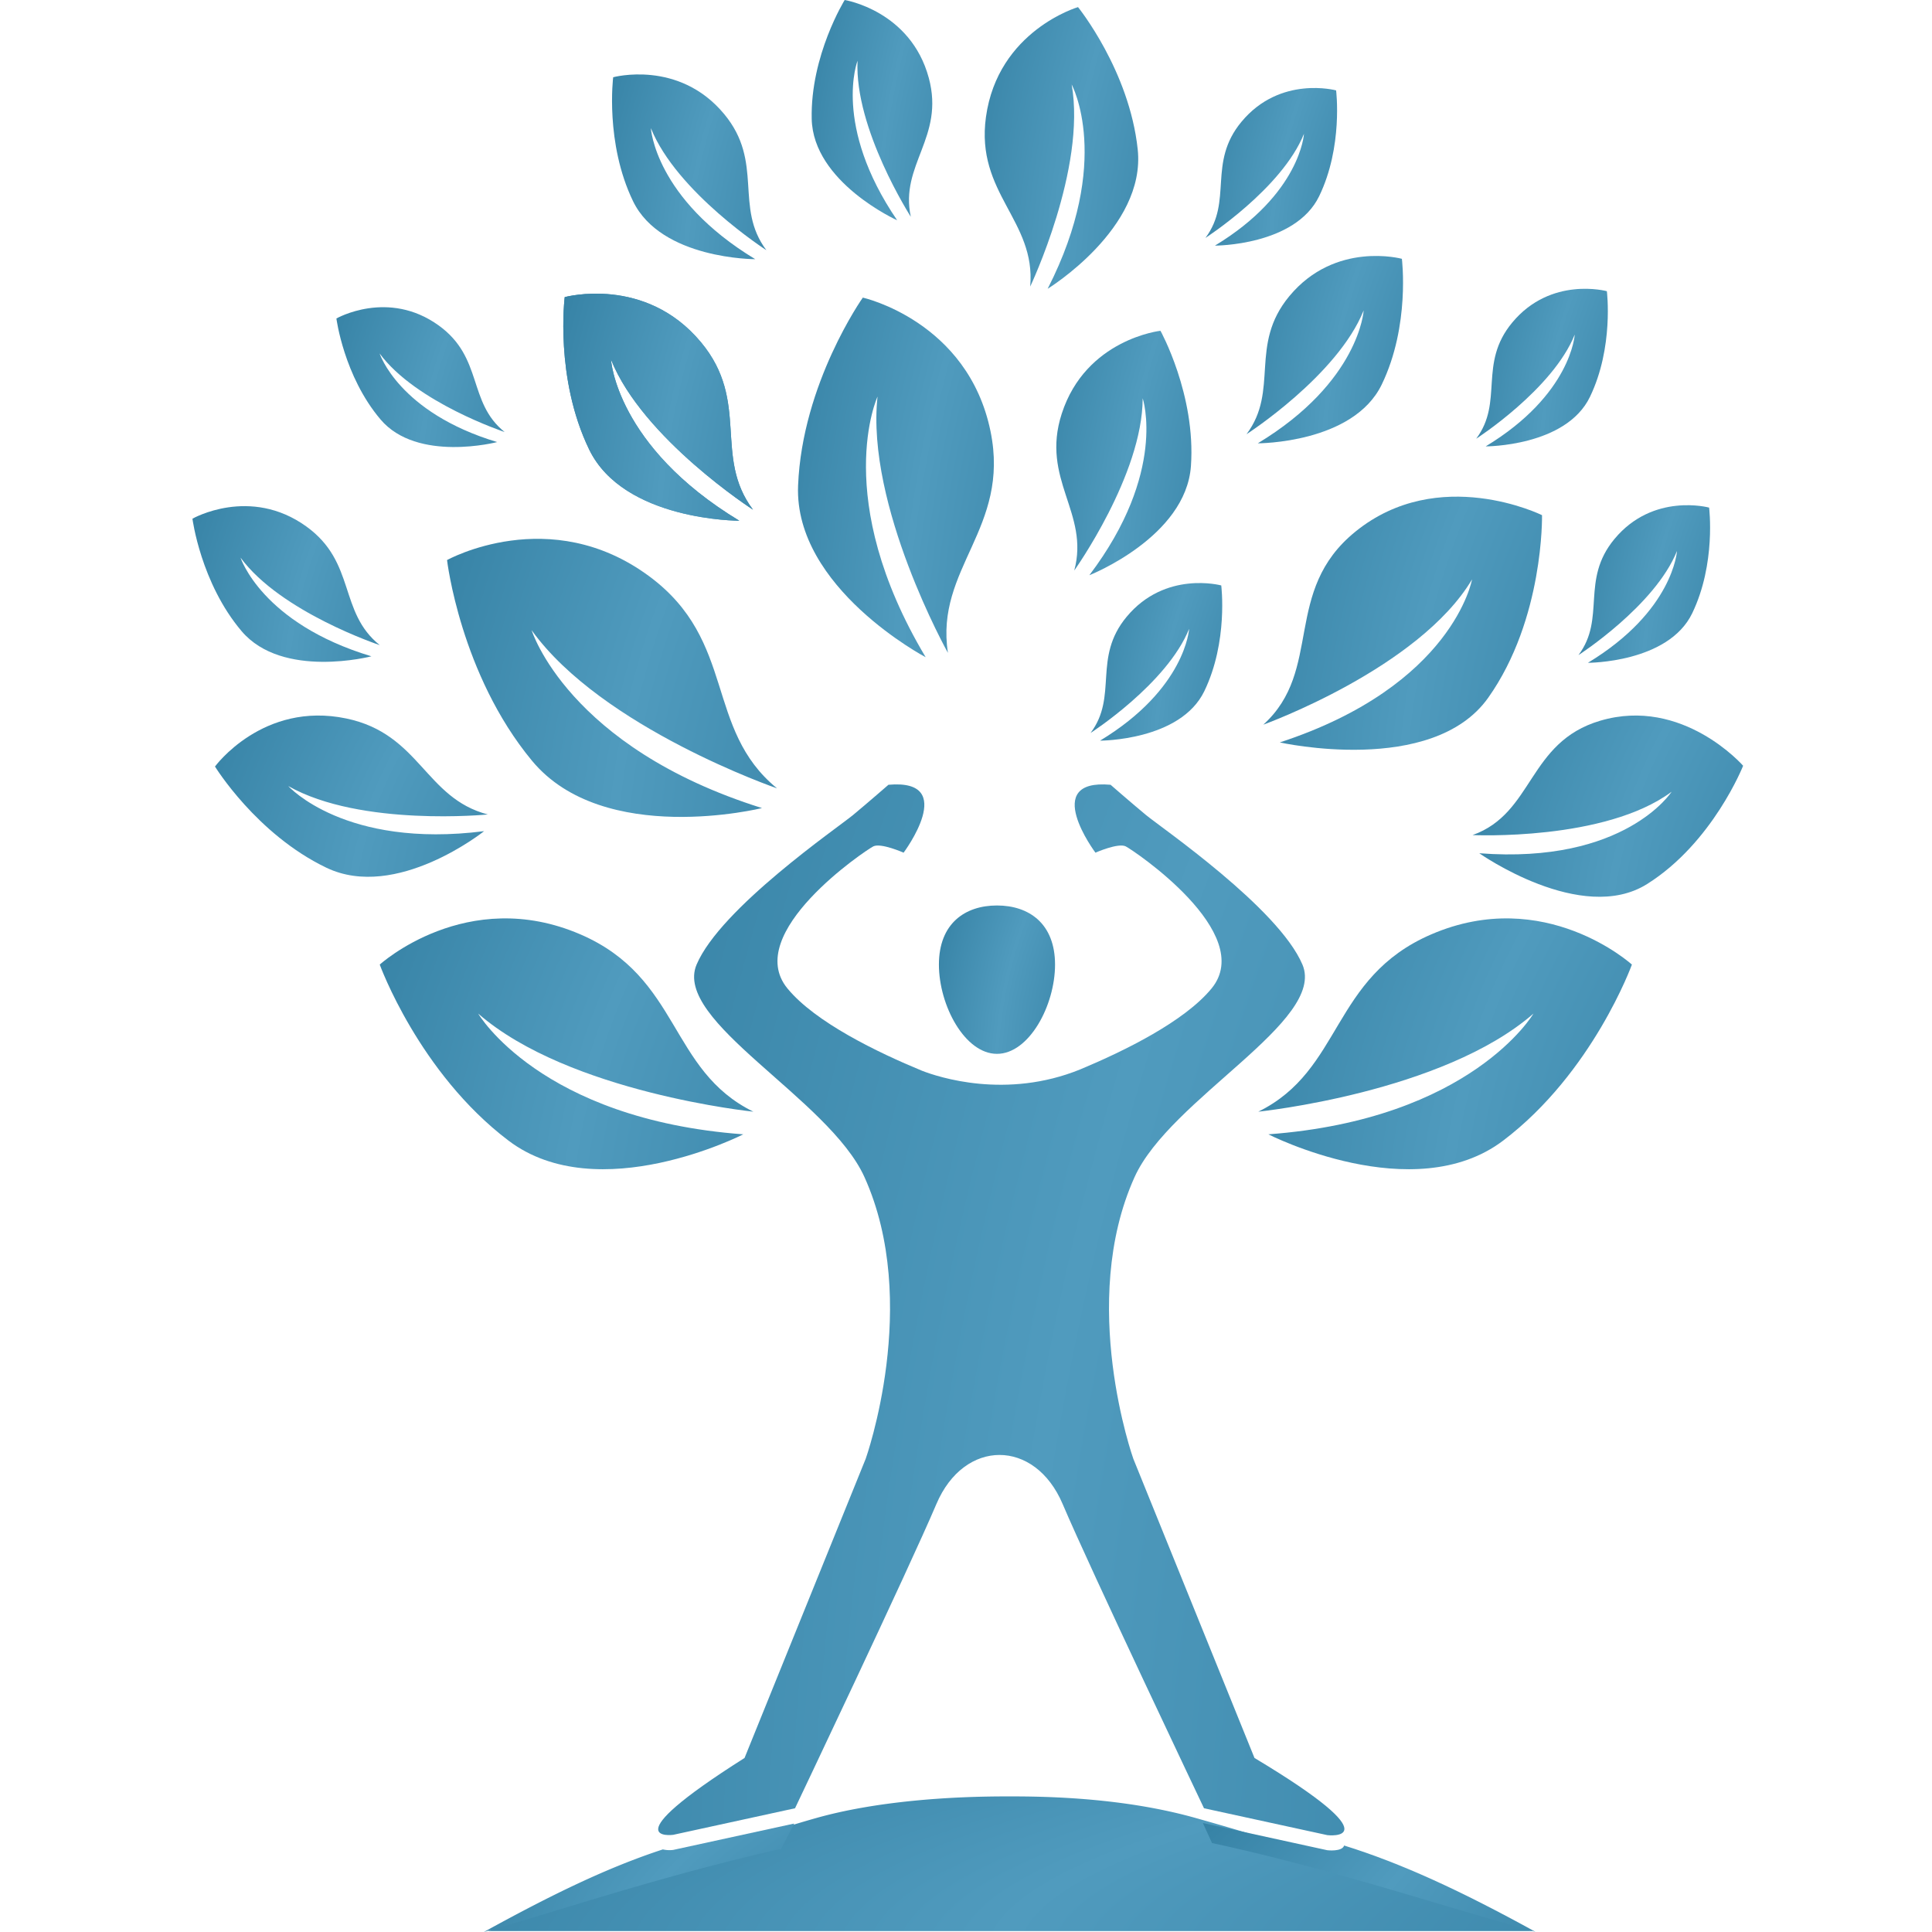 <svg xmlns="http://www.w3.org/2000/svg" xmlns:xlink="http://www.w3.org/1999/xlink" width="512" height="512" viewBox="0 0 512 512">
  <defs>
    <radialGradient id="radial-gradient" cx="2.89" cy="1.154" r="4.507" gradientUnits="objectBoundingBox">
      <stop offset="0" stop-color="#024f73"/>
      <stop offset="0.532" stop-color="#509bbe"/>
      <stop offset="1" stop-color="#025073"/>
    </radialGradient>
    <radialGradient id="radial-gradient-21" cx="2.89" cy="1.154" r="4.507" gradientUnits="objectBoundingBox">
      <stop offset="0" stop-color="#025074"/>
      <stop offset="0.532" stop-color="#509bbe"/>
      <stop offset="1" stop-color="#025073"/>
    </radialGradient>
  </defs>
  <g id="Blue_512" data-name="Blue 512" transform="translate(-917 -275)">
    <g id="greentree" transform="translate(968 275)">
      <g id="Group_33385" data-name="Group 33385" transform="translate(0 0)">
        <path id="Path_40040" data-name="Path 40040" d="M79.537,291.351s-23.26,18.575-41.8,9.69S8.214,274.224,8.214,274.224s12.68-17.357,34.822-12.727c19.534,4.089,20.809,21.087,37.478,25.432,0,0-33.687,3.346-52.869-7.521C27.644,279.41,42.6,296.064,79.537,291.351Z" transform="translate(-2.24 -71.087)" fill="url(#radial-gradient)"/>
        <path id="Path_40041" data-name="Path 40041" d="M164.582,391.848s-38.467,19.656-62.219,1.665-34.12-46.648-34.12-46.648,23.081-20.992,53.187-8c26.56,11.463,23.414,35.986,45.827,46.981,0,0-48.838-5-72.922-25.99C94.335,359.861,110.726,387.85,164.582,391.848Z" transform="translate(-18.607 -91.24)" fill="url(#radial-gradient)"/>
        <path id="Path_40042" data-name="Path 40042" d="M176.23,267.679s-41.96,10.379-60.953-12.545-22.513-53.18-22.513-53.18,27.288-15.182,53.614,4.322c23.227,17.209,14.536,40.364,33.832,56.175,0,0-46.4-15.986-65.028-41.907C115.183,220.544,124.72,251.526,176.23,267.679Z" transform="translate(-25.293 -53.531)" fill="url(#radial-gradient)"/>
        <path id="Path_40043" data-name="Path 40043" d="M254.471,203.734s-34.888-18.364-33.812-45.472,17.156-49.826,17.156-49.826,27.838,6.2,33.842,35.428c5.294,25.783-14.76,36.272-11.285,58.721,0,0-21.809-38.986-18.657-67.917C241.716,134.669,229.285,161.53,254.471,203.734Z" transform="translate(-60.159 -29.566)" fill="url(#radial-gradient)"/>
        <path id="Path_40044" data-name="Path 40044" d="M163.17,41.343C170.022,58.4,193.785,73.7,193.785,73.7c-8.62-11.491-.56-23.261-11.187-36.076-12.044-14.518-29.414-9.758-29.414-9.758s-2.2,17.415,5.265,32.847,32.385,15.369,32.385,15.369C164.232,59.99,163.17,41.343,163.17,41.343Z" transform="translate(-41.685 -7.395)" fill="url(#radial-gradient)"/>
        <path id="Path_40045" data-name="Path 40045" d="M251.891,57.448c-3-13.772,9.02-21.016,4.77-36.783C251.842,2.8,234.37,0,234.37,0s-9.1,14.667-8.742,31.493,22.65,26.885,22.65,26.885c-17.185-25.186-10.5-42.282-10.5-42.282C236.916,34.125,251.891,57.448,251.891,57.448Z" transform="translate(-61.517 0)" fill="url(#radial-gradient)"/>
        <path id="Path_40046" data-name="Path 40046" d="M305.346,77.237s26.084-15.983,23.869-36.924S313.392,2.592,313.392,2.592s-21.243,6.213-24.4,29.145c-2.787,20.239,13.277,27.346,11.73,44.909,0,0,14.9-31.3,10.992-53.539C311.71,23.109,322.7,43.281,305.346,77.237Z" transform="translate(-78.707 -0.707)" fill="url(#radial-gradient)"/>
        <path id="Path_40047" data-name="Path 40047" d="M47.427,224.212s-23.56,6.119-34.4-6.666S0,187.742,0,187.742s15.265-8.724,30.219,2.089c13.189,9.535,8.448,22.632,19.416,31.414,0,0-26.231-8.7-36.89-23.183C12.746,198.062,18.317,215.45,47.427,224.212Z" transform="translate(0 -50.283)" fill="url(#radial-gradient)"/>
        <path id="Path_40048" data-name="Path 40048" d="M95.055,147.672s-21.158,5.5-30.9-5.986-11.7-26.768-11.7-26.768,13.71-7.837,27.142,1.874c11.845,8.564,7.588,20.329,17.439,28.216,0,0-23.56-7.818-33.132-20.824C63.908,124.184,68.91,139.8,95.055,147.672Z" transform="translate(-14.304 -30.519)" fill="url(#radial-gradient)"/>
        <path id="Path_40049" data-name="Path 40049" d="M391.019,391.848s38.467,19.656,62.22,1.665,34.119-46.648,34.119-46.648-23.079-20.992-53.186-8c-26.561,11.463-23.414,35.986-45.827,46.981,0,0,48.838-5,72.921-25.99C461.265,359.861,444.875,387.85,391.019,391.848Z" transform="translate(-105.887 -91.24)" fill="url(#radial-gradient)"/>
        <path id="Path_40050" data-name="Path 40050" d="M181.773,167.17s-30.625.079-39.8-18.888S135.5,107.91,135.5,107.91s21.346-5.849,36.149,12c13.059,15.748,3.154,30.211,13.748,44.336,0,0-29.206-18.8-37.627-39.767C147.773,124.475,149.078,147.388,181.773,167.17Z" transform="translate(-36.845 -29.173)" fill="url(#radial-gradient)"/>
        <path id="Path_40051" data-name="Path 40051" d="M181.773,167.17s-30.625.079-39.8-18.888S135.5,107.91,135.5,107.91s21.346-5.849,36.149,12c13.059,15.748,3.154,30.211,13.748,44.336,0,0-29.206-18.8-37.627-39.767C147.773,124.475,149.078,147.388,181.773,167.17Z" transform="translate(-36.845 -29.173)" fill="url(#radial-gradient)"/>
        <path id="Path_40052" data-name="Path 40052" d="M387.051,142.913s25.271.066,32.843-15.584,5.336-33.312,5.336-33.312-17.615-4.827-29.828,9.9c-10.775,13-2.6,24.929-11.344,36.584,0,0,24.1-15.518,31.049-32.816C415.106,107.684,414.028,126.591,387.051,142.913Z" transform="translate(-104.718 -25.429)" fill="url(#radial-gradient)"/>
        <path id="Path_40053" data-name="Path 40053" d="M394.549,246.09s40.438,9.064,55.24-11.858,14.248-48.366,14.248-48.366-27.365-13.531-49.437,4.349c-19.477,15.78-8.435,36.687-24.424,51.169,0,0,41.23-14.858,55.314-38.49C445.491,202.9,440.528,231.034,394.549,246.09Z" transform="translate(-106.386 -49.341)" fill="url(#radial-gradient)"/>
        <path id="Path_40054" data-name="Path 40054" d="M500.262,262.079c-19.255,5.689-17.56,24.514-33.841,30.309,0,0,35.042,1.664,52.743-11.476,0,0-12.355,19.262-50.965,16.294,0,0,27.067,19.083,44.462,8.165s25.461-31.355,25.461-31.355S522.088,255.641,500.262,262.079Z" transform="translate(-127.176 -71.086)" fill="url(#radial-gradient)"/>
        <path id="Path_40055" data-name="Path 40055" d="M371.609,73.834s21.255.055,27.624-13.109S403.719,32.7,403.719,32.7s-14.814-4.061-25.085,8.325c-9.065,10.93-2.19,20.969-9.543,30.77,0,0,20.27-13.05,26.115-27.6C395.206,44.2,394.3,60.1,371.609,73.834Z" transform="translate(-100.637 -8.743)" fill="url(#radial-gradient)"/>
        <path id="Path_40056" data-name="Path 40056" d="M470.259,146.987s21.257.055,27.623-13.108,4.49-28.021,4.49-28.021-14.814-4.061-25.088,8.324c-9.063,10.93-2.188,20.969-9.541,30.771,0,0,20.27-13.05,26.116-27.6C493.859,117.353,492.954,133.257,470.259,146.987Z" transform="translate(-127.536 -28.69)" fill="url(#radial-gradient)"/>
        <path id="Path_40057" data-name="Path 40057" d="M329.756,254.2s21.257.055,27.625-13.109,4.49-28.021,4.49-28.021-14.814-4.061-25.09,8.325c-9.062,10.93-2.187,20.969-9.541,30.77,0,0,20.271-13.05,26.115-27.6C353.355,224.565,352.449,240.469,329.756,254.2Z" transform="translate(-89.226 -57.922)" fill="url(#radial-gradient)"/>
        <path id="Path_40058" data-name="Path 40058" d="M507.511,225.836s21.258.055,27.625-13.107,4.489-28.021,4.489-28.021-14.814-4.06-25.088,8.326C505.473,203.963,512.35,214,505,223.8c0,0,20.271-13.05,26.115-27.6C531.11,196.2,530.2,212.107,507.511,225.836Z" transform="translate(-137.693 -50.189)" fill="url(#radial-gradient)"/>
        <path id="Path_40059" data-name="Path 40059" d="M323.512,185.3s25.588-10.074,26.92-28.943-8.073-35.834-8.073-35.834S322.593,122.7,316.192,142.5c-5.646,17.466,7.448,26.26,3.318,41.555,0,0,18.1-25.362,18.136-45.643C337.645,138.409,344.2,157.964,323.512,185.3Z" transform="translate(-85.822 -32.861)" fill="url(#radial-gradient)"/>
      </g>
      <g id="Group_33388" data-name="Group 33388" transform="translate(77.226 207.875)">
        <path id="Path_40060" data-name="Path 40060" d="M384.6,690.221s-43.526-17.107-89.468-29.994c-15.543-4.359-32.962-5.753-49.214-5.692-16.252-.06-35.575,1.334-51.119,5.692-8.178,2.294-14.388,4.507-22.387,6.644a418.088,418.088,0,0,0-64.714,23.35Z" transform="translate(-106.592 -386.341)" fill="url(#radial-gradient-21)"/>
        <g id="Group_33387" data-name="Group 33387">
          <g id="Group_33386" data-name="Group 33386" transform="translate(46.194)">
            <path id="Path_40061" data-name="Path 40061" d="M271.983,345.583c0,10.859,6.89,23.656,15.385,23.656s15.389-12.8,15.389-23.656-6.889-15.663-15.389-15.663S271.983,334.728,271.983,345.583Z" transform="translate(-197.58 -297.833)" fill="url(#radial-gradient)"/>
            <path id="Path_40062" data-name="Path 40062" d="M327.719,543.809l-32.113-79.3s-14.719-41.321.332-74.641c9.407-20.825,50.845-41.317,44.491-56.312s-37.466-36.323-41.481-39.654-9.365-8-9.365-8c-18.734-1.668-4.014,17.993-4.014,17.993s6.02-2.667,8.028-1.667,34.791,22.992,22.745,37.654c-7.217,8.786-23.168,16.592-34.821,21.457-19.624,7.974-37.564,2.039-41.9.355-11.711-4.834-28.275-12.815-35.667-21.812-12.044-14.662,20.74-36.654,22.747-37.654s8.028,1.667,8.028,1.667,14.72-19.66-4.014-17.993c0,0-5.353,4.665-9.367,8s-35.125,24.66-41.479,39.654,35.083,35.487,44.49,56.312c15.053,33.319.332,74.641.332,74.641l-32.112,79.3c-35.791,22.66-18.91,20.368-18.91,20.368l32.292-7.041s30.106-63.31,37.466-80.636,26.089-17.324,33.449,0,37.466,80.636,37.466,80.636l32.684,7.122S365.518,566.469,327.719,543.809Z" transform="translate(-169.687 -285.803)" fill="url(#radial-gradient)"/>
          </g>
          <path id="Path_40063" data-name="Path 40063" d="M156.348,671.41a7.883,7.883,0,0,1-2.736-.136c-14.41,4.713-29.068,11.766-47.436,21.888,0,0,7.358-2.084,18.985-5.634,14.73-4.495,36.684-11.192,59.821-16.423l3.431-6.685Z" transform="translate(-106.176 -389.037)" fill="url(#radial-gradient)"/>
          <path id="Path_40064" data-name="Path 40064" d="M456.3,693.07c-19.752-10.882-35.543-18.165-50.707-22.875-.538,1.711-4.454,1.247-4.454,1.247l-32.979-7.208,2.419,5.3c23.1,4.978,45.922,11.883,62.365,16.782C447.024,690.518,456.3,693.07,456.3,693.07Z" transform="translate(-177.608 -388.987)" fill="url(#radial-gradient)"/>
        </g>
      </g>
    </g>
    <g id="WHite-512" transform="translate(1893)">
      <path id="Path_40065" data-name="Path 40065" d="M0,0H512V512H0Z" transform="translate(-976 275)" fill="none"/>
    </g>
  </g>
</svg>
